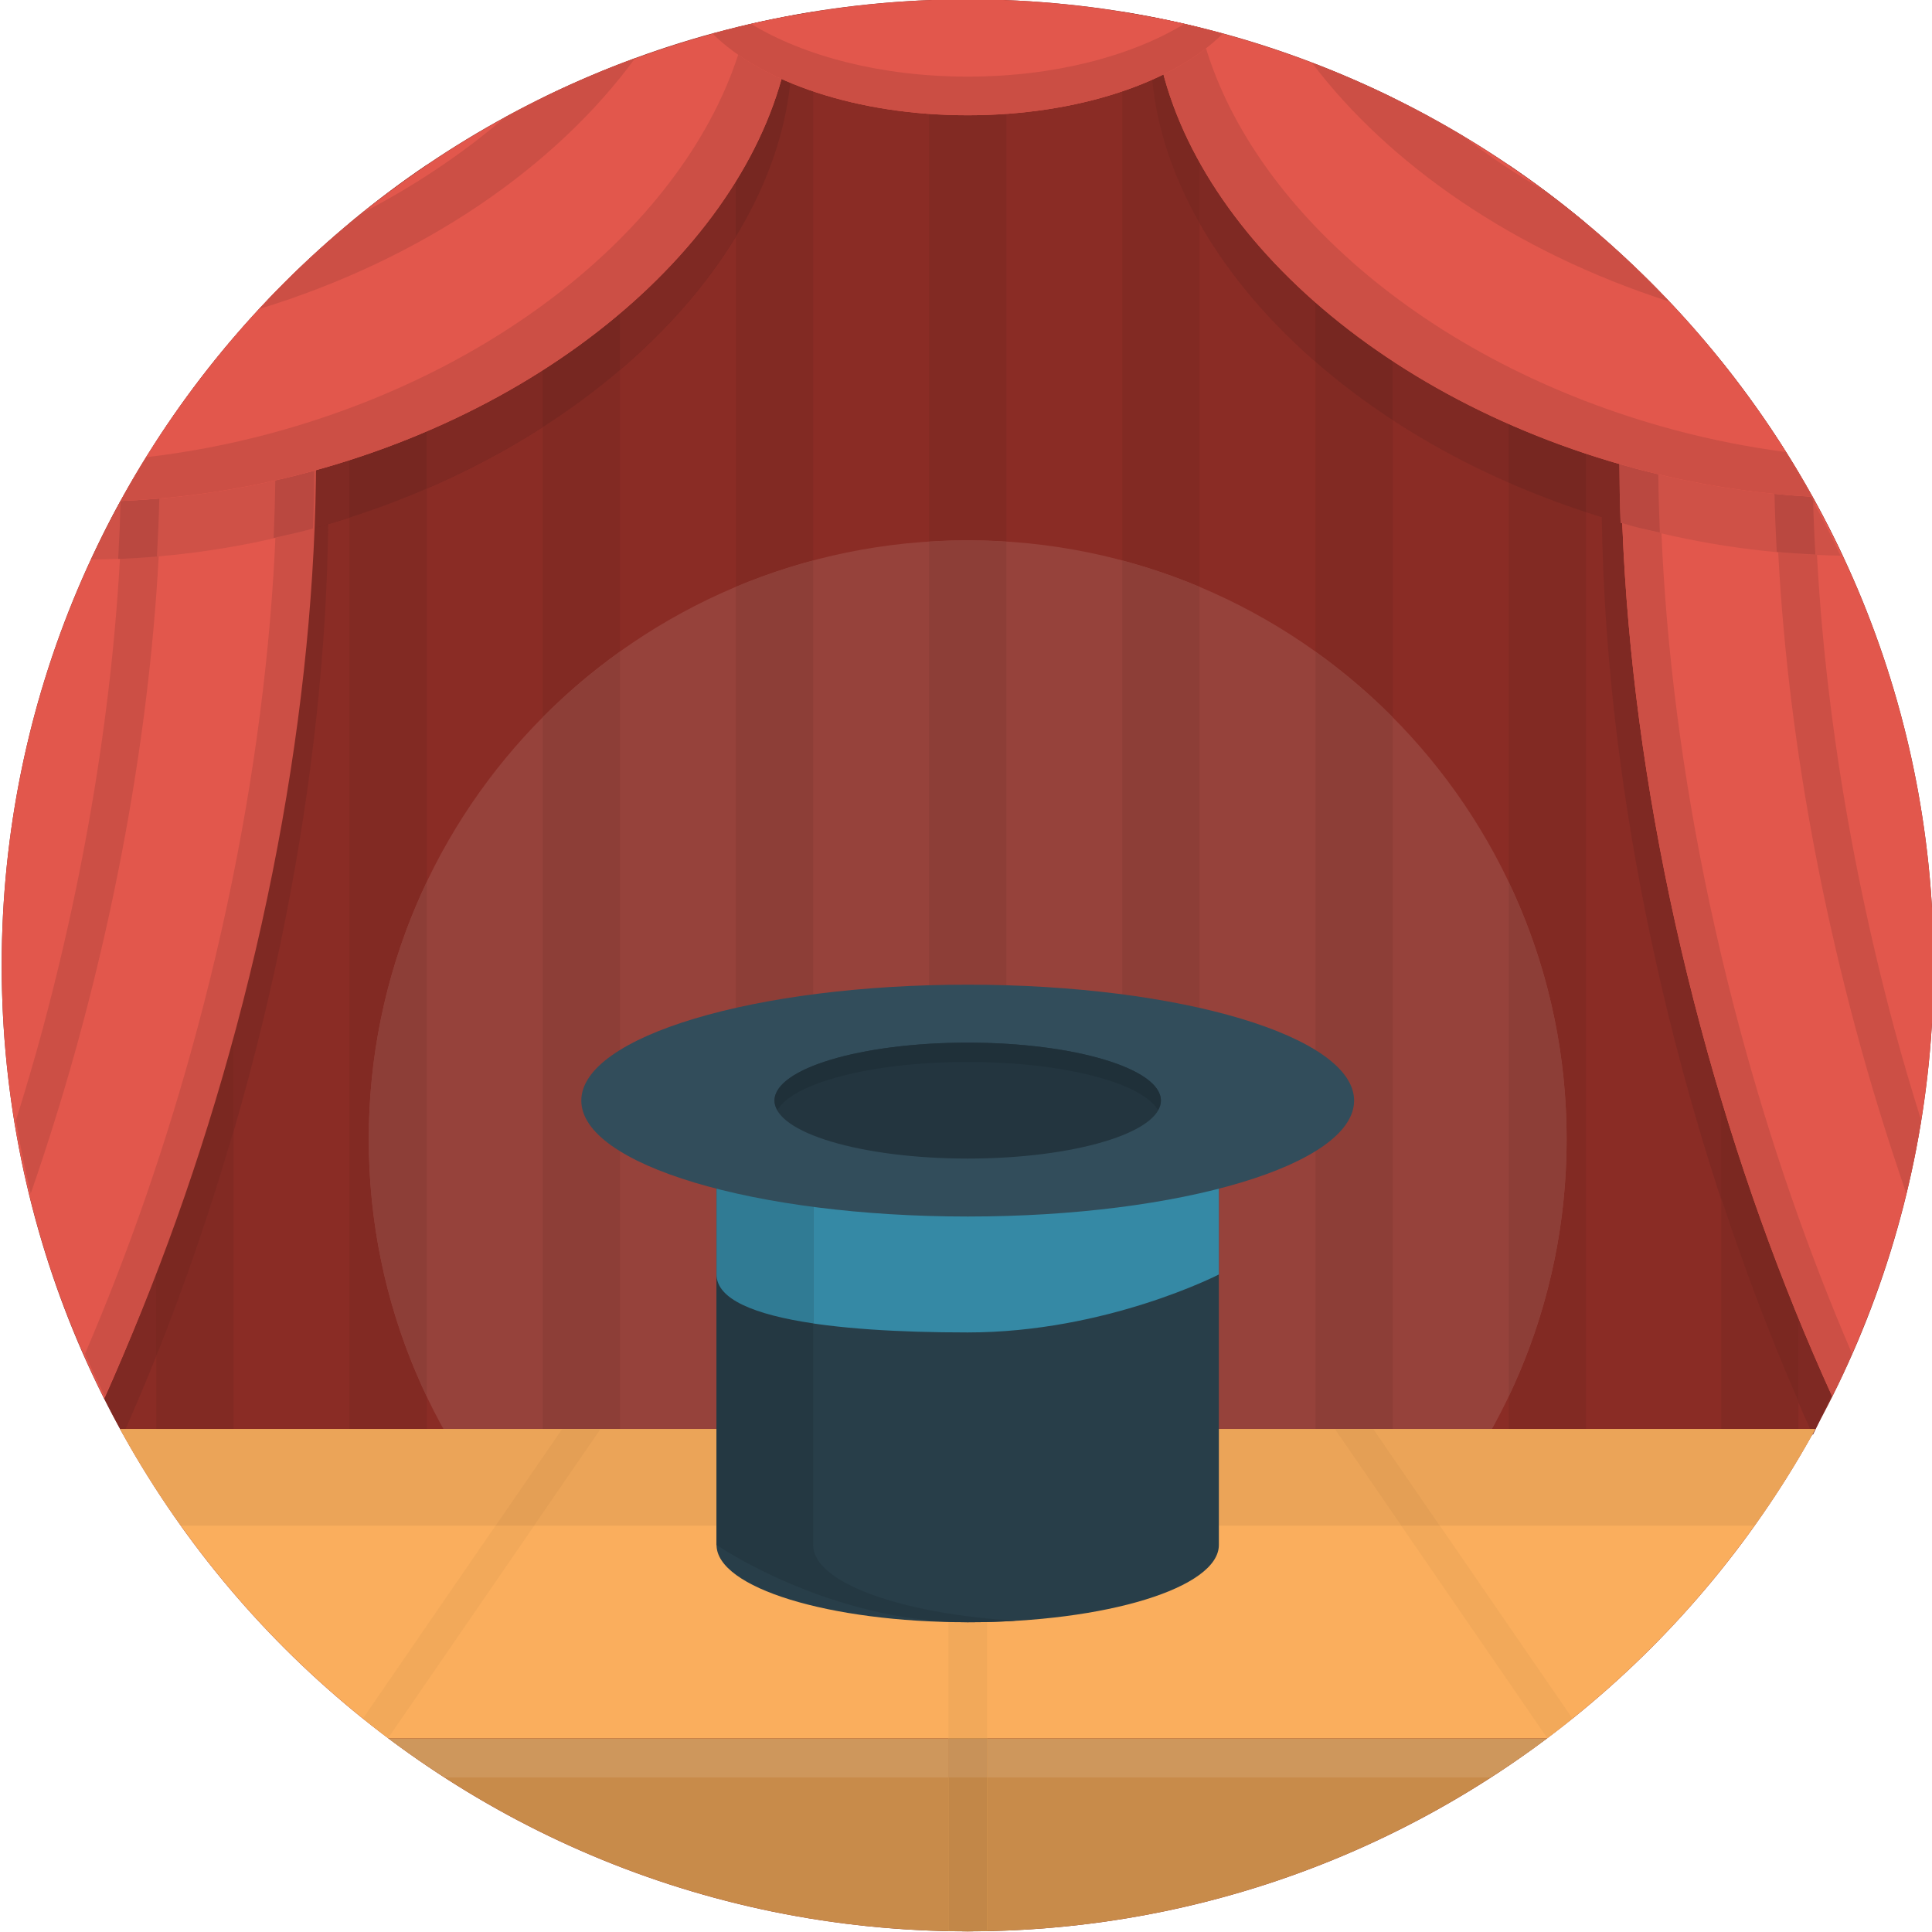 <svg xmlns="http://www.w3.org/2000/svg" width="100" height="100" viewBox="0 0 100 100"><path fill="#8A2C25" d="M50.088-.034c27.614 0 50 22.386 50 50s-22.386 50-50 50-50-22.387-50-50c0-27.614 22.386-50 50-50z"/><path fill="#7F2923" d="M88.042 53.213c-3.563-13.296-4.746-26.094-3.852-36.813-.244-.241-.479-.489-.729-.725-1.358 11.238-.289 25.098 3.58 39.538 1.832 6.838 4.145 13.246 6.791 19.062.341-.682.656-1.379.967-2.078-2.632-5.796-4.933-12.176-6.757-18.984zM93.811 25.71c-2.976-.158-6.052-.628-9.158-1.46-13.132-3.518-22.74-12.234-24.641-21.284h-.434c.166 10.064 10.406 20.378 24.986 24.284 3.685.987 7.329 1.468 10.809 1.516-.487-1.039-1.008-2.058-1.562-3.056z"/><g fill="#822A23"><path d="M32.088 3.318c-1.362.526-2.698 1.104-4 1.743v68.939h4v-70.682zM42.088.611c-1.353.217-2.686.491-4 .815v72.575h4v-73.39zM93.088 24.454c-1.199-2.017-2.538-3.94-4-5.762v55.309h4v-49.547zM22.088 8.537c-1.386.938-2.718 1.947-4 3.016v62.448h4v-65.464zM72.088 5.062c-1.302-.639-2.638-1.217-4-1.743v70.683h4v-68.94zM8.088 22.852v51.149h4v-56.512c-1.449 1.694-2.785 3.484-4 5.363zM78.088 8.537v65.464h4v-62.448c-1.281-1.069-2.614-2.078-4-3.016zM62.088 1.426c-1.314-.324-2.647-.598-4-.815v73.39h4v-72.575zM52.088.017l-.649-.017h-2.703l-.648.017v73.984h4v-73.984z"/></g><path fill="#7F2923" d="M16.403 15.887c-.246.236-.479.484-.72.726.933 10.781-.229 23.689-3.8 37.108-1.769 6.649-3.993 12.885-6.53 18.576.329.656.668 1.306 1.024 1.944 2.526-5.676 4.743-11.893 6.506-18.521 3.876-14.567 4.921-28.539 3.52-39.833z"/><path fill="#7B2821" d="M8.088 70.178c1.485-3.702 2.819-7.619 4-11.689v-5.604l-.205.837c-1.096 4.118-2.383 8.055-3.795 11.827v4.629z"/><path fill="#772721" d="M16.034 24.425c-3.328.897-6.623 1.382-9.795 1.505-.543.988-1.046 2-1.523 3.027 3.607-.014 7.397-.499 11.23-1.532 14.594-3.936 24.851-14.32 25.039-24.459h-.26c-1.909 9.124-11.536 17.911-24.691 21.459z"/><path fill="#96423B" d="M50.088 27.966c17.121 0 31 13.879 31 31.001 0 17.121-13.879 31-31 31s-31-13.879-31-31c0-17.122 13.879-31.001 31-31.001z"/><g fill="#8D3E37"><path d="M32.088 33.735c-1.427 1.02-2.768 2.152-4 3.394v36.838h4v-40.232zM42.088 29.014c-1.373.366-2.709.819-4 1.362v43.591h4v-44.953zM22.088 72.281v-26.629c-1.922 4.034-3 8.548-3 13.314s1.078 9.28 3 13.315zM62.088 30.375c-1.291-.542-2.627-.996-4-1.362v44.953h4v-43.591zM78.088 45.652v26.629c1.922-4.035 3-8.548 3-13.314s-1.078-9.28-3-13.315zM72.088 37.129c-1.232-1.242-2.573-2.374-4-3.394v40.232h4v-36.838zM52.088 28.037c-.662-.042-1.327-.071-2-.071s-1.338.029-2 .071v45.93h4v-45.93z"/></g><path fill="#C88B4A" d="M20.087 89.967c8.357 6.278 18.744 10 30 10s21.644-3.722 30-10h-60z"/><path fill="#CE975C" d="M80.046 90h-59.916c.938.703 1.909 1.363 2.896 2h54.124c.988-.637 1.958-1.297 2.896-2z"/><path fill="#FAAE5D" d="M6.219 73.967c3.439 6.273 8.183 11.729 13.869 16h60c5.687-4.271 10.43-9.727 13.869-16h-87.738z"/><path fill="#EBA458" d="M9.37 78.967h81.436c1.143-1.602 2.2-3.266 3.151-5h-87.738c.95 1.734 2.009 3.398 3.151 5z"/><g fill="#F2A95A"><path d="M18.789 88.946c.429.345.858.689 1.298 1.021l11-16h-2l-10.298 14.979zM71.088 73.967h-2l11 16c.44-.331.87-.676 1.299-1.021l-10.299-14.979zM51.088 73.967h-2v25.975l1 .025 1-.025v-25.975z"/></g><path fill="#C28748" d="M51.088 89.967h-2v9.979l1 .021 1-.021v-9.979z"/><path fill="#C89259" d="M49.088 90h2v2h-2z"/><g fill="#E49F55"><path d="M74.525 78.967l-3.437-5h-2l3.437 5zM27.65 78.967l3.438-5h-2l-3.438 5z"/></g><path fill="#283E49" d="M37.088 55.967h26v24c0 2.209-5.82 4-13 4s-13-1.791-13-4v-24z"/><path fill="#3589A5" d="M63.088 58.967v7s-5.82 3-13 3-13-.791-13-3v-7h26z"/><path fill="#243842" d="M42.088 79.967v-24h-5v24s5.82 4 13 4c.855 0 1.69-.027 2.5-.076-5.983-.359-10.5-1.979-10.5-3.924z"/><path fill="#307B94" d="M42.088 68.498v-9.531h-5v7c0 1.279 1.96 2.081 5 2.531z"/><path fill="#324D5B" d="M50.088 50.967c11.046 0 20 2.686 20 6s-8.954 6-20 6-20-2.686-20-6 8.954-6 20-6z"/><path fill="#23353F" d="M50.088 53.967c5.522 0 10 1.344 10 3s-4.478 3-10 3c-5.523 0-10-1.344-10-3s4.476-3 10-3z"/><path fill="#1F3039" d="M50.088 54.967c4.953 0 9.055 1.082 9.85 2.5.092-.163.15-.329.15-.5 0-1.656-4.478-3-10-3-5.523 0-10 1.344-10 3 0 .171.059.337.15.5.795-1.418 4.896-2.5 9.85-2.5z"/><g fill="#7F2923"><path d="M22.088 25.286c2.145-.925 4.154-1.992 6-3.177v-2.962c-1.848 1.18-3.854 2.243-6 3.163v2.976zM38.088 9.367c-1.501 2.437-3.533 4.75-6 6.841v2.944c2.475-2.11 4.506-4.448 6-6.905v-2.88zM18.088 23.81c-.676.217-1.357.427-2.054.615-1.322.356-2.639.645-3.946.876v2.983c1.278-.229 2.565-.51 3.858-.859.726-.196 1.438-.412 2.142-.639v-2.976z"/></g><path fill="#7B2821" d="M62.088 8.368c-.979-1.762-1.692-3.574-2.076-5.402h-.434c.048 2.894.933 5.808 2.51 8.585v-3.183z"/><path fill="#772721" d="M68.088 18.726c1.224 1.067 2.561 2.078 4 3.019v-3.069c-1.437-.945-2.78-1.953-4-3.024v3.074zM78.088 24.982c1.284.563 2.62 1.073 4 1.527v-3.03c-1.382-.458-2.714-.978-4-1.546v3.049z"/><path fill="#7B2821" d="M89.088 62.005c1.206 3.677 2.547 7.195 4 10.535v-4.335c-1.477-3.607-2.812-7.417-4-11.382v5.182z"/><g fill="#E2574C"><path d="M84.462 13.675c-1.358 11.238-.289 25.098 3.58 39.538 1.832 6.838 4.145 13.246 6.791 19.062 3.356-6.717 5.255-14.289 5.255-22.309 0-14.295-6.008-27.178-15.626-36.291zM11.971 53.721c3.876-14.567 4.921-28.54 3.521-39.834-9.488 9.1-15.404 21.895-15.404 36.079 0 8.066 1.921 15.679 5.313 22.425 2.554-5.715 4.791-11.985 6.57-18.67z"/></g><path fill="#CC4F45" d="M2.222 53.213c-.435 1.622-.908 3.208-1.396 4.777.206 1.279.465 2.541.767 3.786.956-2.77 1.842-5.621 2.63-8.563 2.901-10.828 4.225-21.328 4.135-30.644-.716 1.091-1.396 2.208-2.027 3.356-.219 8.45-1.551 17.741-4.109 27.288zM13.985 15.486c1.043 10.902-.099 24.049-3.764 37.727-1.604 5.989-3.579 11.646-5.823 16.865.327.742.67 1.475 1.031 2.197 2.647-5.816 4.959-12.225 6.792-19.062 3.869-14.439 4.938-28.3 3.58-39.538-.62.589-1.226 1.192-1.816 1.811zM90.042 53.213c-3.665-13.678-4.807-26.824-3.764-37.727-.59-.619-1.195-1.223-1.816-1.811-1.358 11.238-.289 25.098 3.58 39.538 1.832 6.838 4.145 13.246 6.791 19.062.361-.723.705-1.455 1.032-2.197-2.244-5.22-4.219-10.876-5.823-16.865zM96.042 53.213c.788 2.942 1.674 5.794 2.63 8.563.302-1.245.561-2.507.767-3.786-.488-1.569-.962-3.155-1.396-4.777-2.558-9.547-3.891-18.838-4.108-27.288-.631-1.148-1.311-2.265-2.027-3.356-.091 9.316 1.233 19.816 4.134 30.644z"/><path fill="#CF5147" d="M6.239 25.93c-.542.988-1.046 1.999-1.522 3.025 3.607-.013 7.396-.497 11.229-1.531l.073-.021c.036-1.01.051-2.004.056-2.991l-.041.012c-3.327.898-6.623 1.383-9.795 1.506z"/><path fill="#BA4840" d="M8.247 25.804c-.673.058-1.341.101-2.004.126-.026.989-.068 1.99-.125 3.001.664-.025 1.333-.067 2.006-.125.055-1.011.098-2.013.123-3.002zM16.034 24.425c-.596.161-1.19.293-1.783.428-.014.985-.043 1.983-.088 2.992.594-.135 1.187-.258 1.784-.419l.25-.071c.041-1.013.061-2.01.07-2.998l-.233.068z"/><path fill="#CF5147" d="M93.709 25.702c-2.944-.164-5.985-.629-9.057-1.452l-.832-.247c.006 1.006.023 2.022.062 3.053l.682.194c3.648.978 7.256 1.456 10.704 1.511-.488-1.038-1.002-2.061-1.559-3.059z"/><path fill="#BA4840" d="M85.832 24.533c-.394-.094-.785-.177-1.18-.283l-.832-.247c.006 1.006.023 2.022.062 3.053l.682.194c.451.121.899.211 1.35.317-.043-1.023-.071-2.036-.082-3.034zM91.847 25.555c.021.991.064 1.997.117 3.011.672.062 1.336.106 1.998.137-.05-.934-.093-1.863-.116-2.777l-.129-.223c-.619-.035-1.243-.087-1.87-.148z"/><g fill="#E2574C"><path d="M59.711.9c.76 9.762 10.812 19.564 24.941 23.35 3.106.832 6.183 1.302 9.158 1.461-7.04-12.665-19.419-21.947-34.099-24.811zM6.239 25.93c3.172-.124 6.467-.608 9.795-1.505 14.194-3.828 24.282-13.755 24.998-23.625-15.013 2.747-27.684 12.189-34.793 25.13z"/></g><path fill="#CC4F45" d="M32.877 3.007c-2.327.853-4.572 1.876-6.722 3.05-2.155 1.857-4.646 3.54-7.421 4.972-1.892 1.525-3.67 3.184-5.32 4.965 8.5-2.598 15.378-7.395 19.463-12.987zM38.635 1.299c-2.072 9.004-11.607 17.621-24.601 21.125-2.179.588-4.343.992-6.469 1.242-.46.742-.904 1.496-1.326 2.263 3.172-.124 6.467-.608 9.795-1.505 14.194-3.828 24.282-13.755 24.998-23.625-.806.148-1.605.314-2.397.5zM92.438 23.398c-1.906-.252-3.84-.626-5.786-1.148-12.904-3.457-22.392-11.934-24.521-20.814-.8-.198-1.606-.376-2.42-.535.76 9.762 10.812 19.564 24.941 23.35 3.106.832 6.183 1.302 9.158 1.461-.436-.786-.895-1.556-1.372-2.314zM86.393 15.606c-1.956-2.066-4.076-3.974-6.357-5.683-1.549-.892-2.995-1.862-4.331-2.897-2.471-1.477-5.081-2.743-7.804-3.782 3.986 5.264 10.485 9.79 18.492 12.362z"/><path fill="#E2574C" d="M50.088 5.966c5.722 0 10.679-1.712 13.203-4.225-4.207-1.15-8.631-1.775-13.203-1.775s-8.996.625-13.204 1.775c2.526 2.513 7.483 4.225 13.204 4.225z"/><path fill="#CB4E44" d="M61.294 1.242c-2.741 1.662-6.727 2.724-11.206 2.724s-8.464-1.062-11.206-2.724c-.671.154-1.337.318-1.998.499 2.525 2.513 7.482 4.225 13.204 4.225s10.679-1.712 13.203-4.225c-.66-.18-1.326-.345-1.997-.499z"/></svg>